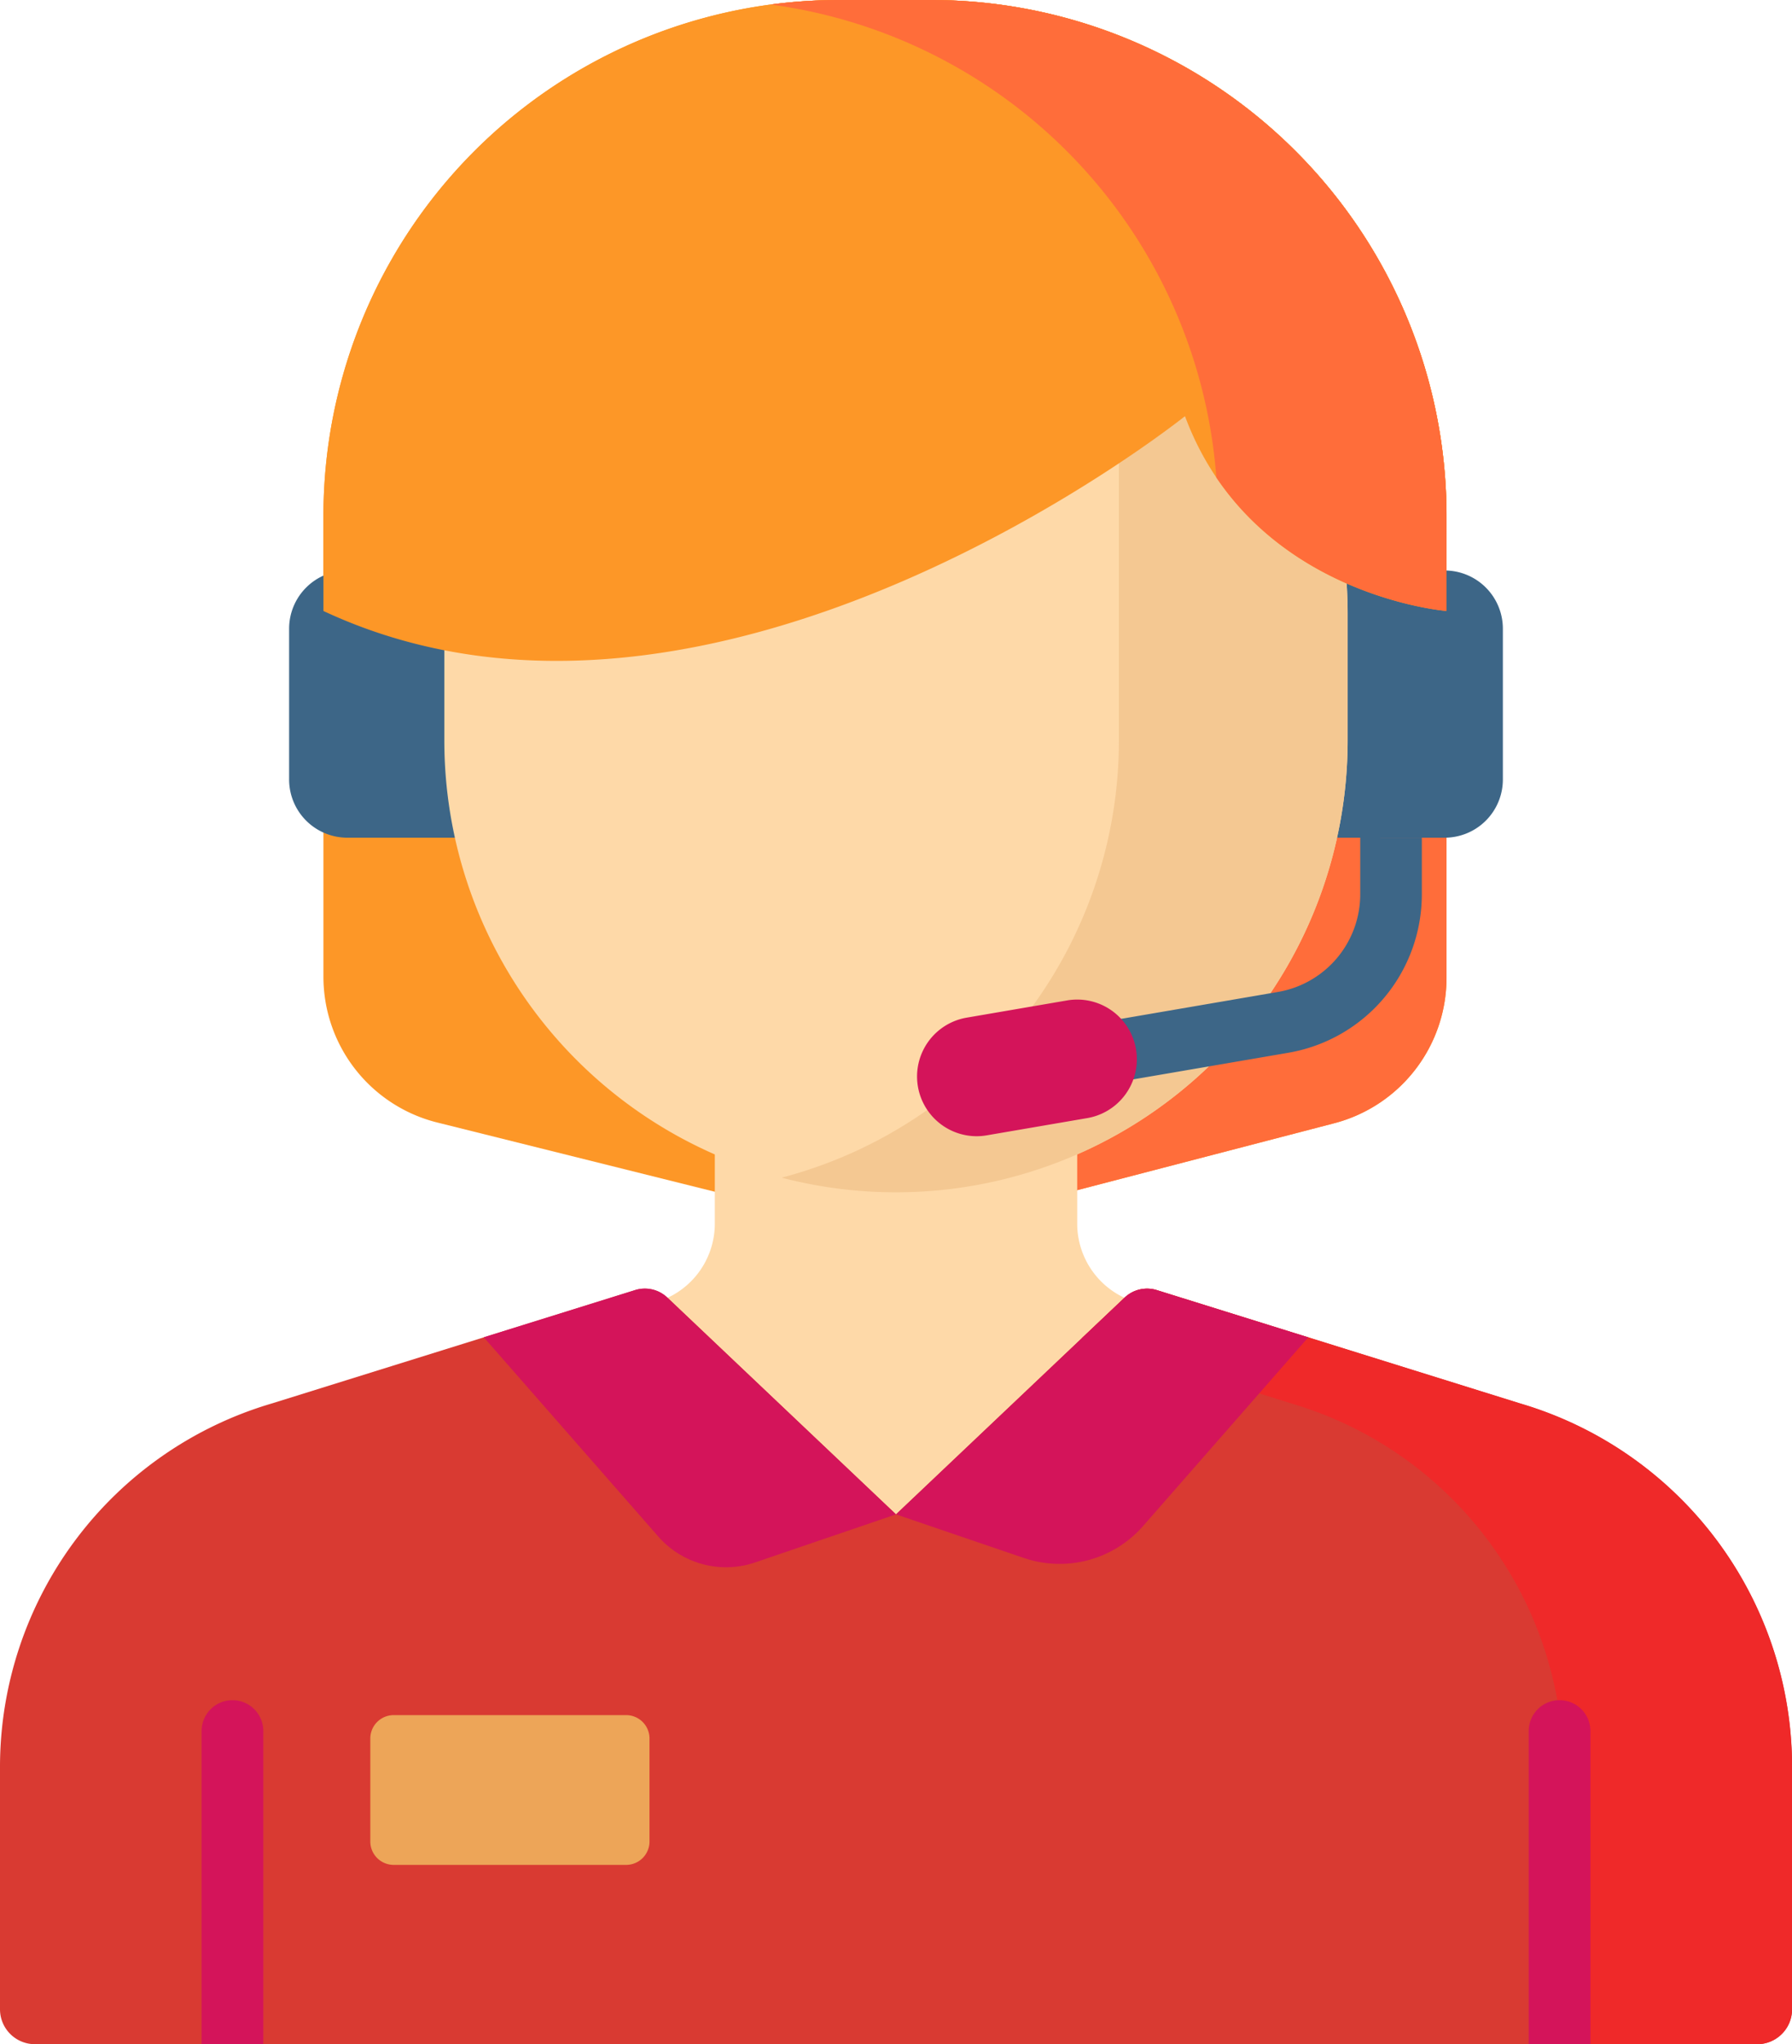 <svg xmlns="http://www.w3.org/2000/svg" width="78.854" height="89.902" viewBox="0 0 78.854 89.902">
  <g id="customer-service" transform="translate(-31.46)">
    <path id="Path_44255" data-name="Path 44255" d="M156.992,49.4,139.4,53.977a6.723,6.723,0,0,1-3.318.017l-18.557-4.627a6.607,6.607,0,0,1-5.008-6.41V22.681A22.681,22.681,0,0,1,135.2,0h4.056a22.681,22.681,0,0,1,22.681,22.681V43.009A6.607,6.607,0,0,1,156.992,49.4Z" transform="translate(-66.825)" fill="#fd9727"/>
    <path id="Path_44256" data-name="Path 44256" d="M231.638,0h-4.056a22.9,22.9,0,0,0-3,.2,22.685,22.685,0,0,1,19.677,22.483V43.009a6.607,6.607,0,0,1-4.944,6.394l-14.32,3.724,3.477.867a6.721,6.721,0,0,0,3.318-.017L249.375,49.4a6.607,6.607,0,0,0,4.944-6.394V22.681A22.681,22.681,0,0,0,231.638,0Z" transform="translate(-159.208)" fill="#ff6d3a"/>
    <g id="Group_41582" data-name="Group 41582" transform="translate(44.182 25.09)">
      <path id="Path_44257" data-name="Path 44257" d="M106.475,154.643h4.813V142.892h-4.813a2.56,2.56,0,0,0-2.56,2.56v6.63A2.56,2.56,0,0,0,106.475,154.643Z" transform="translate(-103.915 -142.892)" fill="#3d6687"/>
      <path id="Path_44258" data-name="Path 44258" d="M370.907,154.643h-4.813V142.892h4.813a2.56,2.56,0,0,1,2.56,2.56v6.63A2.56,2.56,0,0,1,370.907,154.643Z" transform="translate(-320.058 -142.892)" fill="#3d6687"/>
    </g>
    <path id="Path_44259" data-name="Path 44259" d="M206.723,271.839a3.6,3.6,0,0,1-2.894-3.534V260.18H187.882v8.125a3.6,3.6,0,0,1-2.894,3.534l-1.943.391v13.048h25.62V272.229Z" transform="translate(-124.968 -214.495)" fill="#fed9a8"/>
    <path id="Path_44260" data-name="Path 44260" d="M98.355,327.811l-15.992-4.986a1.436,1.436,0,0,0-1.415.329l-10.061,9.534-10.061-9.534a1.436,1.436,0,0,0-1.415-.329l-15.992,4.986A16.666,16.666,0,0,0,31.46,343.8v10.654A1.536,1.536,0,0,0,33,355.989h75.783a1.536,1.536,0,0,0,1.536-1.536V343.8A16.666,16.666,0,0,0,98.355,327.811Z" transform="translate(0 -266.087)" fill="#d93a32"/>
    <path id="Path_44261" data-name="Path 44261" d="M321.875,327.811l-15.992-4.986a1.436,1.436,0,0,0-1.415.329l-1.881,1.782,9.223,2.876A16.666,16.666,0,0,1,323.768,343.8v12.19h8.53a1.536,1.536,0,0,0,1.536-1.536V343.8A16.666,16.666,0,0,0,321.875,327.811Z" transform="translate(-223.52 -266.087)" fill="#ef2929"/>
    <path id="Path_44262" data-name="Path 44262" d="M162.687,85.805h0a19.874,19.874,0,0,1-19.874-19.874V60.345a19.875,19.875,0,0,1,19.874-19.874h0a19.875,19.875,0,0,1,19.874,19.874v5.585A19.874,19.874,0,0,1,162.687,85.805Z" transform="translate(-91.801 -33.365)" fill="#fed9a8"/>
    <path id="Path_44263" data-name="Path 44263" d="M242.179,55.2V78.074A19.882,19.882,0,0,1,227.337,97.3a19.907,19.907,0,0,0,5.033.644h0a19.874,19.874,0,0,0,19.874-19.874V72.488A19.866,19.866,0,0,0,242.179,55.2Z" transform="translate(-161.483 -45.507)" fill="#f4c892"/>
    <g id="Group_41583" data-name="Group 41583" transform="translate(52.747 56.673)">
      <path id="Path_44264" data-name="Path 44264" d="M160.769,323.155l10.061,9.534-6.2,2.114a3.966,3.966,0,0,1-4.261-1.14L152.69,324.9l6.664-2.078A1.436,1.436,0,0,1,160.769,323.155Z" transform="translate(-152.69 -322.761)" fill="#d4145a"/>
      <path id="Path_44265" data-name="Path 44265" d="M266.061,323.155,256,332.689l5.623,1.916a4.883,4.883,0,0,0,5.247-1.4l7.27-8.3-6.664-2.078A1.436,1.436,0,0,0,266.061,323.155Z" transform="translate(-237.86 -322.761)" fill="#d4145a"/>
    </g>
    <path id="Path_44266" data-name="Path 44266" d="M135.532,436.158H125.3a1.028,1.028,0,0,1-1.028-1.028V430.6a1.028,1.028,0,0,1,1.028-1.028h10.229a1.028,1.028,0,0,1,1.028,1.028v4.531A1.028,1.028,0,0,1,135.532,436.158Z" transform="translate(-76.517 -354.142)" fill="#eda558"/>
    <path id="Path_44267" data-name="Path 44267" d="M161.936,26.871s-8.575-.681-11.509-8.568c0,0-20.728,16.6-37.91,8.568V22.681A22.681,22.681,0,0,1,135.2,0h4.056a22.681,22.681,0,0,1,22.681,22.681Z" transform="translate(-66.824)" fill="#fd9727"/>
    <path id="Path_44268" data-name="Path 44268" d="M231.638,0h-4.056a22.9,22.9,0,0,0-3,.2A22.688,22.688,0,0,1,244.191,21c3.616,5.353,10.128,5.871,10.128,5.871V22.681A22.681,22.681,0,0,0,231.638,0Z" transform="translate(-159.208)" fill="#ff6d3a"/>
    <g id="Group_41584" data-name="Group 41584" transform="translate(40.331 74.772)">
      <path id="Path_44269" data-name="Path 44269" d="M415.911,425.836a1.358,1.358,0,0,0-1.358,1.358v13.771h2.716V427.194A1.358,1.358,0,0,0,415.911,425.836Z" transform="translate(-356.156 -425.836)" fill="#d4145a"/>
      <path id="Path_44270" data-name="Path 44270" d="M83.337,425.836a1.358,1.358,0,0,0-1.358,1.358v13.771h2.716V427.194A1.358,1.358,0,0,0,83.337,425.836Z" transform="translate(-81.979 -425.836)" fill="#d4145a"/>
    </g>
    <path id="Path_44271" data-name="Path 44271" d="M285.835,209.813v2.477A4.36,4.36,0,0,1,282.2,216.6l-13.665,2.343a1.357,1.357,0,1,0,.458,2.674l13.665-2.343a7.068,7.068,0,0,0,5.887-6.982v-2.477Z" transform="translate(-194.52 -172.972)" fill="#3d6687"/>
    <path id="Path_44272" data-name="Path 44272" d="M263.865,256.361a2.626,2.626,0,0,1-.441-5.213l4.427-.759a2.625,2.625,0,0,1,.888,5.175l-4.427.759A2.655,2.655,0,0,1,263.865,256.361Z" transform="translate(-189.435 -206.391)" fill="#d4145a"/>
  </g>
</svg>
